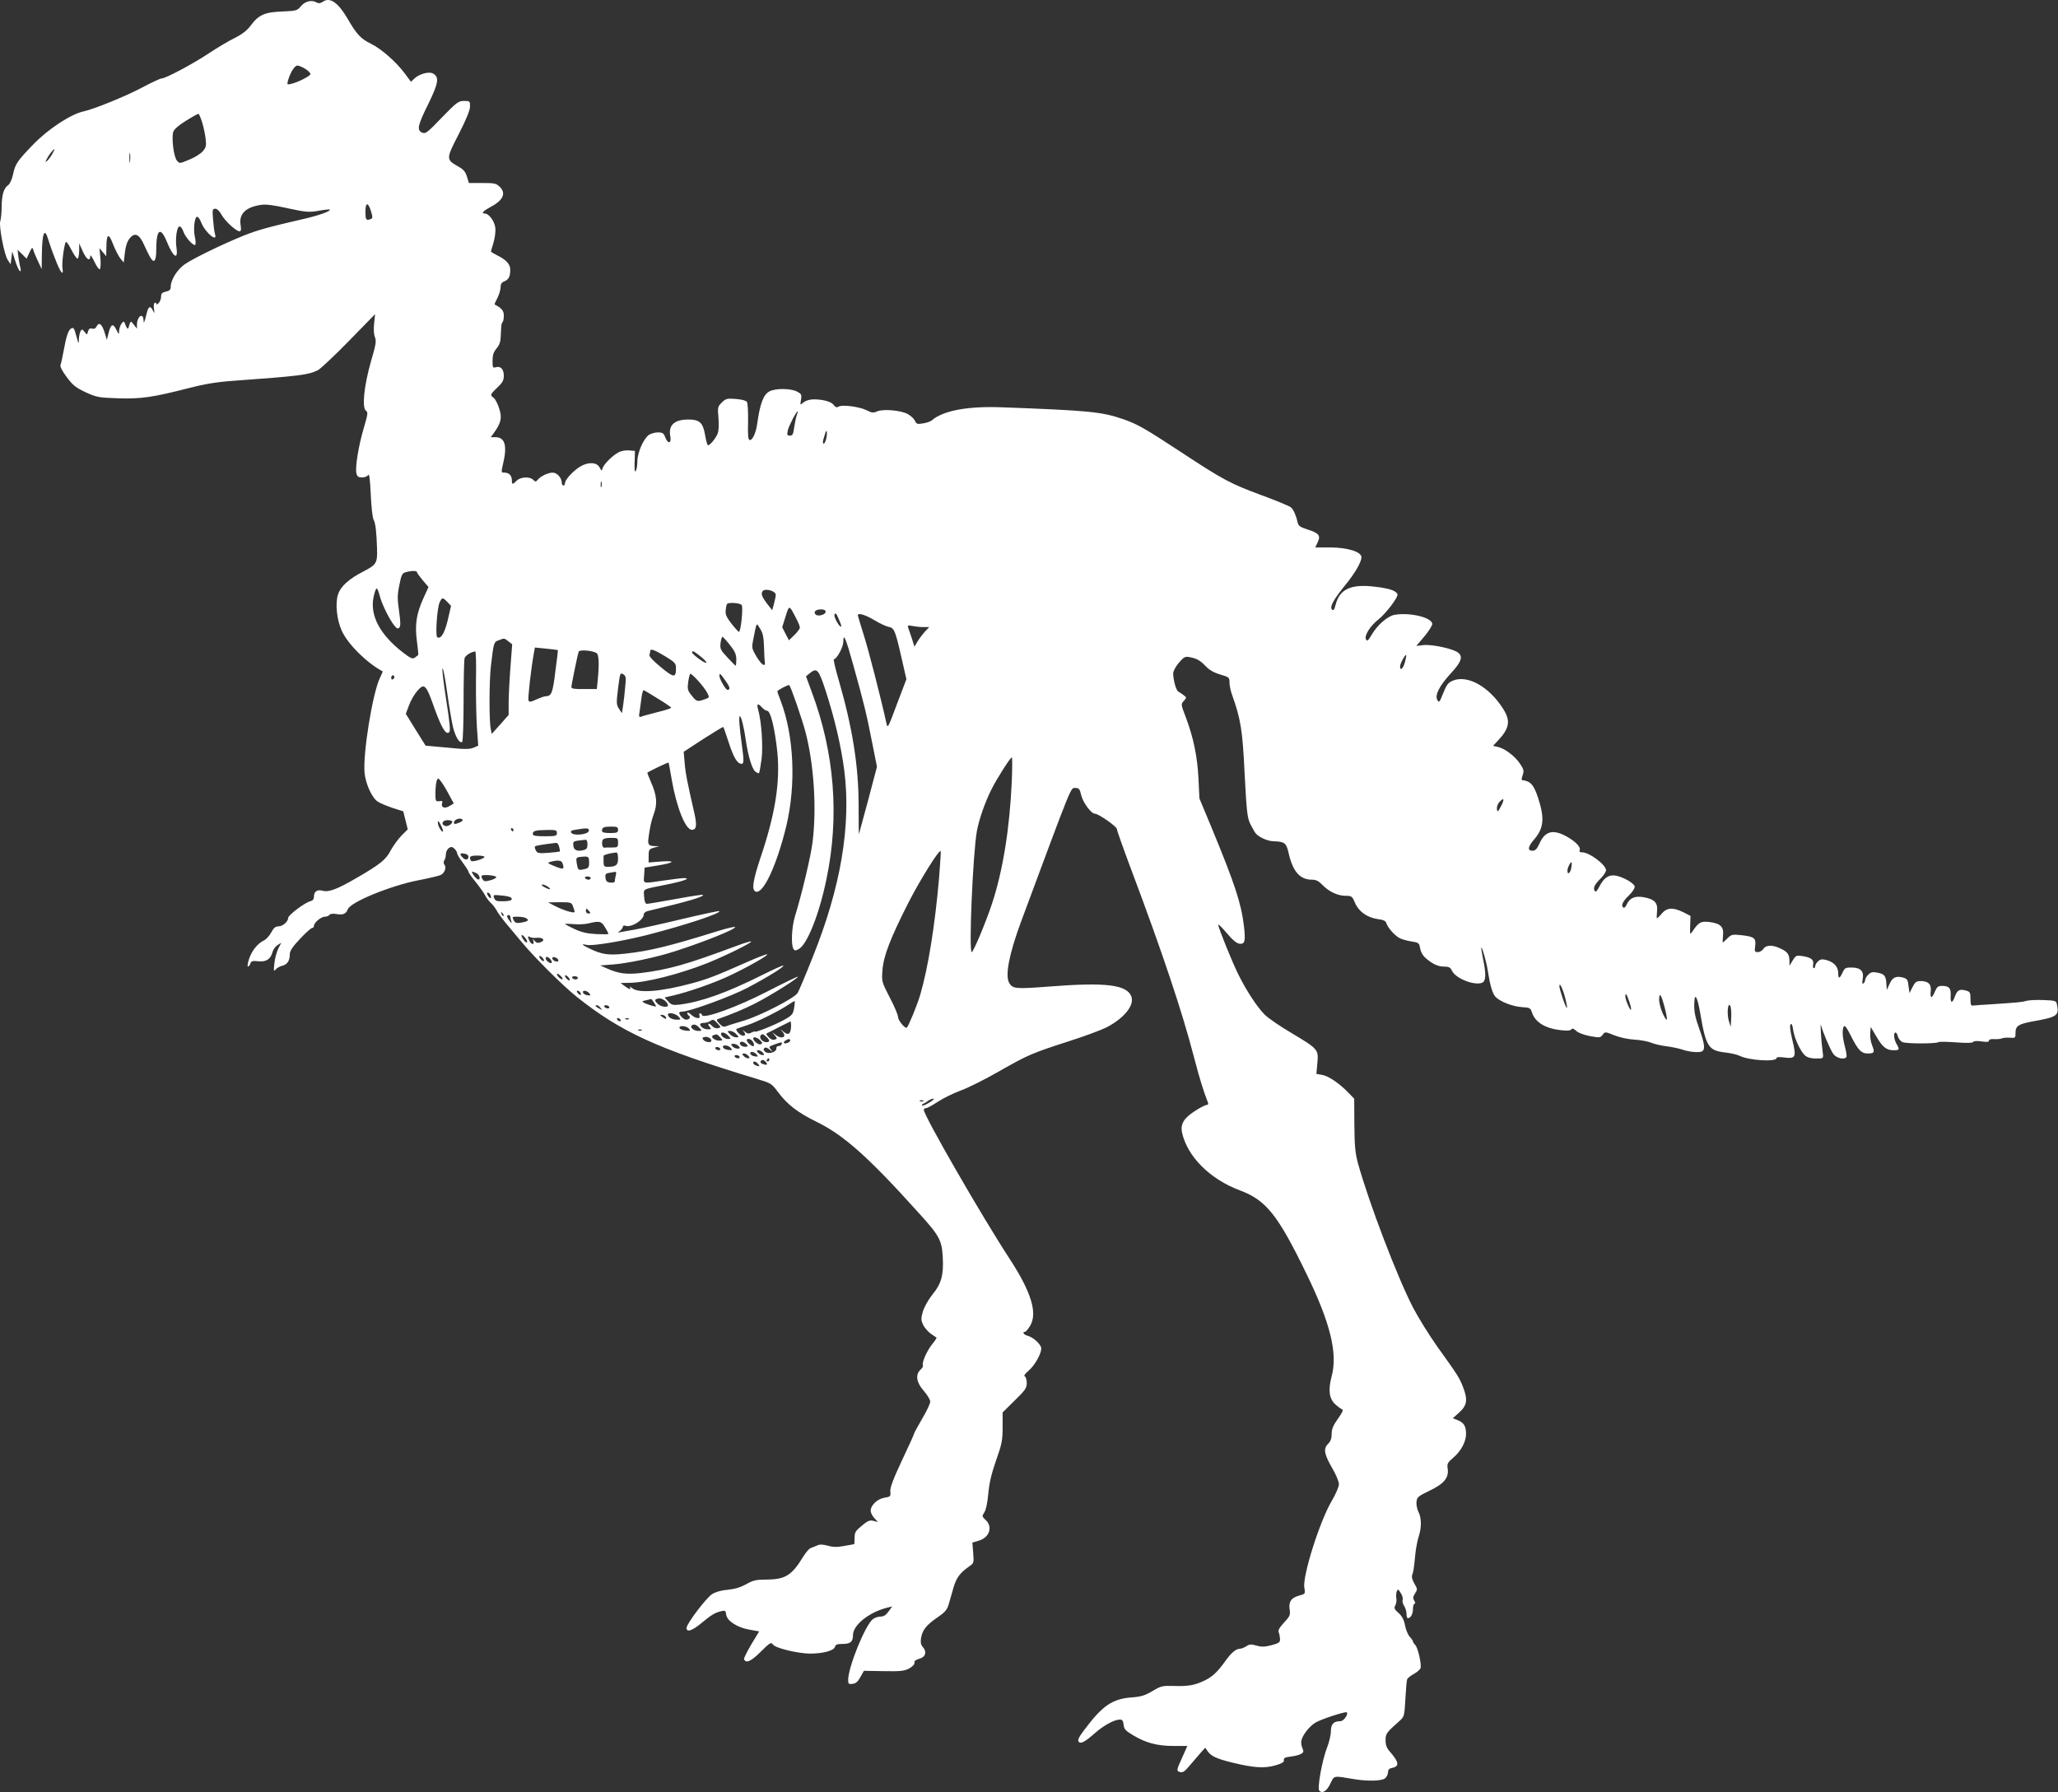 <svg width="1279" height="1114" viewBox="0 0 1279 1114" fill="none" xmlns="http://www.w3.org/2000/svg">
<rect x="0" y="0" width="1279" height="1114" fill="#333333" stroke="none"/>
<path d="M200.509 1.142C199.209 2.042 198.009 2.242 197.009 1.642C194.009 -0.258 189.709 0.642 187.109 3.742C184.709 6.642 184.209 6.742 175.509 7.142C164.609 7.542 160.809 9.142 155.909 15.742C153.509 18.942 150.609 21.242 145.609 23.742C141.709 25.642 134.609 29.942 129.609 33.242C119.709 39.842 102.909 48.742 100.509 48.742C99.609 48.742 94.309 51.242 88.609 54.242C78.609 59.642 58.409 67.842 51.909 69.242C44.009 70.942 29.809 80.242 20.509 89.942C10.809 99.942 9.409 102.042 8.109 108.342C7.409 111.542 6.209 114.242 5.109 115.042C2.309 116.942 1.109 121.042 1.009 128.542C1.009 132.242 0.609 136.142 0.209 137.242C-0.891 139.942 2.609 158.342 4.809 161.542L6.609 164.242L7.109 160.242L7.609 156.242L9.409 161.942C10.409 165.142 11.709 167.942 12.209 168.342C12.909 168.742 13.109 168.342 12.809 167.142C12.509 166.042 11.909 162.942 11.509 160.242L10.909 155.242L13.709 157.942L16.509 160.742L18.309 156.942C19.909 153.642 20.109 153.442 20.709 155.342C21.009 156.542 22.309 159.642 23.609 162.342L25.909 167.242L26.009 158.242C26.209 144.542 27.709 141.042 30.009 148.942C30.709 151.342 32.609 156.742 34.309 160.942C37.509 169.442 39.709 172.142 38.809 166.642C38.409 163.542 39.509 154.242 40.709 150.742C41.109 149.742 42.309 151.242 44.209 154.942C45.809 158.142 47.609 160.742 48.109 160.742C48.709 160.742 49.109 158.642 49.209 155.942V151.242L51.609 156.542C53.909 161.542 56.109 162.742 56.109 158.942C56.109 158.042 57.209 159.642 58.609 162.542C60.009 165.442 61.509 167.642 62.009 167.342C62.509 167.042 62.709 163.942 62.409 160.442L61.809 154.242L63.909 156.742L66.009 159.242L66.109 153.742C66.209 145.142 67.509 144.542 70.209 151.642C71.509 155.042 73.609 159.042 74.709 160.542L76.909 163.142L77.609 157.142C78.009 153.142 79.009 150.142 80.509 148.242C83.809 144.142 86.609 145.442 89.709 152.542C91.109 155.642 92.909 159.342 93.809 160.642C95.909 163.842 97.109 161.842 97.109 155.142C97.109 142.542 99.709 140.542 103.609 150.042C107.509 159.742 110.809 162.042 109.709 154.242C108.809 148.442 109.909 140.742 111.609 140.742C112.409 140.742 113.409 142.242 114.009 144.042C115.309 147.742 120.609 153.442 121.409 152.042C121.709 151.542 121.609 149.342 121.109 147.242C120.009 142.442 120.909 134.742 122.509 134.742C123.209 134.742 124.209 136.242 124.909 137.942C127.109 144.142 135.509 151.342 133.609 145.442C133.209 144.242 132.709 140.242 132.409 136.442C131.909 130.342 132.009 129.742 133.809 129.742C134.909 129.742 136.409 131.142 137.609 133.342C139.709 137.242 146.709 143.742 148.809 143.742C149.809 143.742 150.009 142.742 149.509 139.742C148.409 132.942 152.709 128.742 162.109 127.342C165.309 126.842 169.909 127.442 178.809 129.442C190.109 131.842 191.809 132.042 197.809 131.042C201.509 130.342 204.709 130.042 204.909 130.242C205.809 131.142 198.909 133.642 190.109 135.742C165.509 141.442 160.709 142.842 151.909 146.242C138.209 151.742 119.209 161.042 114.409 164.542C109.909 167.942 106.109 174.042 106.109 178.142C106.109 180.042 105.409 180.742 103.109 181.242C100.709 181.742 100.109 182.442 100.109 184.442C100.109 185.742 99.409 187.542 98.609 188.342C97.709 189.242 97.109 189.442 97.109 188.742C97.109 188.142 96.709 187.942 96.109 188.242C95.609 188.542 95.409 190.242 95.709 192.042C96.109 195.042 96.109 195.042 95.009 192.942C93.309 189.742 92.309 190.242 91.109 194.942C89.609 200.942 89.309 201.542 89.209 199.042C89.009 193.942 85.109 196.642 85.109 201.942V204.242L83.109 201.742C81.209 199.142 81.209 199.142 79.809 203.742C79.509 204.742 78.909 204.242 78.109 202.242C77.009 199.342 76.909 199.342 75.509 201.142C74.709 202.242 74.109 204.242 74.009 205.642C74.009 208.142 73.909 208.142 72.309 204.942C70.309 200.742 68.909 201.342 67.509 206.842L66.409 211.242L65.109 206.942C63.409 201.442 61.609 199.942 60.109 202.742C59.409 204.142 58.409 204.642 57.209 204.242C55.909 203.842 55.209 204.342 54.709 205.942C54.109 208.242 54.109 208.242 52.509 206.242C51.209 204.542 50.909 204.442 50.109 205.742C49.609 206.542 49.109 208.842 49.009 210.742C48.909 214.142 48.909 214.142 47.609 209.442C46.109 203.842 45.709 203.242 44.109 204.242C42.409 205.242 41.109 209.342 39.609 217.742C38.809 221.842 38.009 225.942 37.609 226.842C37.209 227.842 38.709 230.642 41.509 234.442C45.309 239.542 47.209 240.942 53.309 243.842C60.109 246.942 61.409 247.142 73.409 247.542C87.709 248.042 95.309 246.842 117.209 241.242C126.709 238.742 134.509 237.442 144.109 236.742C186.709 233.642 191.609 233.042 197.609 230.042C199.309 229.142 207.909 221.042 216.909 211.842L233.109 195.242L232.509 201.042C232.109 204.542 232.309 207.842 233.009 209.542C234.009 211.942 233.609 214.242 230.509 224.742C226.309 239.542 224.809 253.342 227.409 255.242C228.809 256.242 228.609 257.342 226.109 265.942C222.809 277.042 220.609 290.542 221.509 294.242C222.009 296.242 222.809 296.742 225.109 296.742C226.709 296.742 228.409 296.042 228.909 295.142C229.509 294.142 230.009 298.342 230.409 307.042C230.709 314.542 231.509 321.542 232.109 322.842C233.409 325.142 234.009 330.742 234.309 340.742C234.609 350.042 234.009 350.942 225.709 355.242C216.909 359.742 211.709 364.442 210.109 369.342C208.209 374.942 209.309 385.342 212.409 392.042C216.209 400.442 228.109 412.142 237.809 417.242C237.909 417.342 237.209 419.142 236.109 421.342C231.509 430.842 225.309 469.242 226.609 480.742C227.409 487.642 231.309 496.042 234.809 498.242C236.309 499.242 240.409 500.942 244.009 502.142L250.609 504.242L252.009 509.842L253.409 515.442L249.509 519.342C247.409 521.542 244.409 525.642 242.809 528.542C239.809 534.342 236.309 537.142 221.809 545.542C209.809 552.542 204.409 554.642 200.609 553.642C197.209 552.642 195.109 554.042 195.109 557.242C195.109 558.842 194.409 559.742 192.809 560.142C189.509 560.942 179.109 568.742 179.109 570.442C179.109 572.742 175.709 575.742 173.109 575.742C171.209 575.742 170.109 576.642 168.609 579.442C167.509 581.542 165.509 583.742 164.109 584.442C160.109 586.342 156.509 590.842 154.809 595.942C153.909 598.642 153.609 600.742 154.109 600.742C154.609 600.742 155.209 599.942 155.609 598.842C156.109 597.342 156.909 597.042 160.509 597.442C165.409 598.042 168.309 596.042 169.409 591.542C169.809 590.142 171.109 588.342 172.409 587.442L174.809 585.942L172.909 589.642C171.909 591.742 170.809 595.842 170.509 598.842C170.009 603.542 170.109 604.042 171.309 602.542C172.109 601.642 173.909 600.542 175.409 600.242C178.609 599.442 180.109 597.042 180.109 593.042C180.109 590.942 181.809 588.442 186.509 583.442C190.009 579.742 193.309 576.742 194.009 576.742C194.609 576.742 195.109 576.142 195.109 575.442C195.109 573.442 199.509 569.742 201.909 569.742C203.009 569.742 204.309 569.242 204.709 568.642C205.109 567.942 206.809 567.742 208.809 568.042C213.209 568.842 215.009 568.042 216.209 565.042C217.909 560.642 242.509 550.542 259.809 547.142C266.609 545.842 272.909 544.342 274.009 543.742C276.409 542.542 277.609 539.042 276.209 537.442C275.609 536.642 275.609 535.642 276.109 534.742C276.709 533.942 277.109 532.142 277.109 530.842C277.109 529.542 277.909 527.842 278.909 527.142C280.309 526.142 280.909 526.142 282.409 527.442C283.309 528.342 284.109 529.642 284.109 530.342C284.109 531.042 285.709 533.642 287.609 536.142C289.509 538.742 291.109 541.142 291.109 541.742C291.109 542.242 293.109 545.142 295.509 548.042C297.909 551.042 300.609 554.742 301.409 556.342C302.209 557.942 303.909 560.142 305.109 561.242C306.309 562.342 307.909 564.442 308.709 565.942C309.409 567.342 311.909 570.742 314.109 573.442C316.309 576.042 321.009 581.642 324.409 585.742C332.309 595.242 349.609 612.442 358.309 619.442C386.009 641.542 408.609 651.842 470.009 670.442C479.009 673.142 479.609 673.442 483.209 678.342C489.109 686.342 495.509 691.342 507.509 697.242C524.309 705.442 539.609 719.042 570.409 753.242C583.909 768.042 585.309 770.742 585.909 781.442C586.509 792.442 585.009 797.942 579.509 804.542C577.009 807.642 574.509 812.142 573.609 814.942C572.309 819.542 572.309 820.342 573.709 823.442C574.609 825.242 576.809 827.742 578.509 828.942C580.209 830.142 581.809 831.242 582.009 831.342C582.209 831.542 580.909 833.542 579.109 835.742C575.809 839.942 572.709 847.242 573.609 848.642C573.809 849.142 573.209 850.242 572.109 851.242C568.709 854.342 569.509 859.242 574.109 864.442C576.309 866.942 578.109 869.942 578.109 871.142C578.109 872.342 575.909 877.042 573.109 881.742C570.409 886.442 568.109 890.542 568.109 890.942C568.109 891.342 564.709 898.942 560.509 907.742C555.009 919.442 553.109 924.642 553.309 926.942C553.609 930.042 553.409 930.242 549.709 930.842C545.309 931.542 541.109 935.542 541.109 938.942C541.109 940.142 542.109 942.142 543.409 943.542L545.609 945.942L542.809 945.242C540.609 944.642 539.309 945.142 535.609 948.242C531.709 951.442 531.109 952.342 531.109 955.842C531.109 957.942 531.009 959.742 530.809 959.742C530.609 959.742 527.809 960.242 524.609 960.842C520.209 961.642 517.709 961.642 514.409 960.642C511.209 959.842 509.409 959.742 507.809 960.542C506.609 961.042 504.809 961.842 503.809 962.142C502.909 962.442 500.809 964.842 499.209 967.442C492.009 979.242 488.009 981.642 476.209 981.742C469.909 981.742 468.009 982.142 463.709 984.642C460.209 986.542 456.609 987.642 452.409 988.042C448.509 988.342 444.809 989.342 442.609 990.742C439.009 992.942 426.909 1008.94 426.709 1011.64C426.509 1014.74 430.009 1013.64 435.709 1008.94C442.109 1003.64 444.209 1002.34 448.309 1001.34C450.609 1000.84 451.009 1001.04 451.309 1003.44C451.709 1007.34 458.109 1011.54 465.709 1012.84L471.809 1013.94L466.909 1022.04C464.309 1026.44 462.209 1030.64 462.409 1031.14C463.409 1034.04 466.709 1032.64 472.709 1026.64C478.609 1020.84 479.209 1020.44 480.409 1022.14C482.009 1024.34 495.609 1027.64 503.409 1027.74C511.409 1027.74 518.209 1025.94 518.909 1023.54C519.209 1022.14 520.309 1021.74 523.509 1021.74C528.509 1021.74 530.109 1020.44 530.109 1016.24C530.109 1009.94 540.209 1001.94 551.509 999.142L554.509 998.442L552.209 1001.54C550.609 1003.84 549.209 1004.74 547.109 1004.74C545.609 1004.74 543.409 1005.54 542.309 1006.44C537.409 1010.74 527.209 1036.04 527.109 1044.04C527.109 1046.54 527.409 1046.84 529.809 1046.54C531.809 1046.34 533.209 1045.14 534.709 1042.34L536.909 1038.44L549.309 1038.64C559.809 1038.84 562.109 1038.54 565.109 1036.94C567.209 1035.74 568.509 1034.34 568.309 1033.34C568.109 1032.34 569.109 1031.54 571.309 1030.94C575.209 1029.94 576.209 1026.64 573.509 1023.64C572.309 1022.24 572.009 1020.84 572.409 1018.04C573.309 1013.04 575.609 1010.04 582.609 1005.24C587.409 1001.94 588.609 1000.54 589.709 996.742C590.409 994.242 591.809 989.542 592.709 986.242C594.509 980.342 596.809 977.342 602.609 973.342C605.209 971.542 605.309 971.142 604.809 965.142L604.309 958.742L608.309 957.542C614.909 955.642 617.109 948.942 612.609 944.742C610.209 942.442 610.209 942.342 611.809 939.842C612.809 938.242 613.709 933.842 614.209 928.242C614.809 921.742 616.109 916.142 619.009 907.742C622.609 897.542 623.109 895.242 623.109 887.042V877.842L630.609 870.442C637.209 864.042 638.109 862.642 638.109 859.542C638.109 857.542 637.509 855.742 636.909 855.442C636.109 855.142 637.009 853.742 639.309 851.842C643.109 848.542 647.109 841.542 647.109 838.042C647.109 835.642 642.109 831.042 638.509 830.142C636.209 829.542 635.109 827.742 637.009 827.742C637.509 827.742 638.909 826.142 640.109 824.142C645.009 816.242 640.909 802.942 627.309 782.142C610.309 756.142 574.109 693.342 574.109 689.742C574.109 689.242 574.709 688.742 575.509 688.742C576.209 688.742 579.509 686.942 582.709 684.842C586.009 682.642 592.309 679.542 596.909 677.842C601.409 676.242 612.209 670.842 620.909 665.842C638.809 655.642 641.309 654.542 664.609 647.042C674.009 644.042 684.209 640.242 687.409 638.642C698.509 633.042 705.209 624.742 703.109 619.342C700.309 611.942 687.209 610.342 650.809 613.242C631.109 614.742 629.209 614.542 627.109 610.742C624.609 606.042 627.209 592.842 634.409 573.242C666.809 486.042 665.309 489.742 668.209 489.742C670.609 489.742 671.009 490.242 672.009 494.442C673.209 499.042 678.209 505.742 680.509 505.742C682.709 505.742 694.109 513.742 694.109 515.242C694.109 516.042 698.209 527.642 703.209 540.942C722.609 592.542 734.709 628.842 742.009 656.942C745.509 670.342 748.109 678.742 750.609 684.942C751.109 686.142 750.809 686.742 749.909 686.742C749.109 686.742 745.709 688.442 742.409 690.642C735.709 694.942 733.509 698.742 734.609 703.942C737.909 718.842 752.009 732.942 770.609 739.842C786.909 745.942 794.209 755.142 812.009 791.842C826.809 822.242 831.409 841.142 827.609 855.342C825.309 863.942 826.009 869.342 829.909 872.842C831.509 874.342 833.409 875.642 834.109 875.942C835.009 876.242 834.109 878.142 831.509 881.742C828.609 885.842 827.609 888.042 827.609 891.142C827.609 893.942 827.009 895.742 825.309 897.442C822.309 900.442 822.909 903.842 828.209 912.942C830.309 916.542 832.109 920.842 832.109 922.442C832.109 924.042 830.109 928.642 827.709 932.742C820.209 945.342 809.409 979.542 810.609 986.742C811.309 990.642 811.209 990.642 807.209 991.742C802.409 993.042 800.709 995.642 801.509 1000.54C802.009 1003.64 801.609 1004.64 798.009 1008.44C795.109 1011.64 794.109 1013.34 794.709 1014.54C795.109 1015.44 795.409 1017.34 795.509 1018.64C795.609 1020.74 794.909 1021.24 790.109 1022.54C785.809 1023.64 783.809 1023.64 780.809 1022.74C777.609 1021.84 776.509 1021.84 774.609 1023.14C773.209 1024.04 771.409 1024.74 770.409 1024.74C768.009 1024.84 765.109 1027.34 761.609 1032.24C756.809 1038.94 753.809 1041.84 749.109 1044.24C742.809 1047.34 738.809 1048.14 729.709 1047.84C722.409 1047.64 721.509 1047.84 716.209 1051.04C711.609 1053.74 709.109 1054.54 703.509 1054.94C691.309 1055.84 685.209 1059.94 673.809 1075.24C670.509 1079.54 669.609 1081.54 670.309 1082.44C671.609 1084.04 674.009 1082.84 680.609 1077.04C686.109 1072.24 692.609 1068.74 695.909 1068.74C697.509 1068.74 698.009 1069.44 698.309 1071.94C698.509 1074.64 699.509 1075.64 704.109 1078.44C711.909 1083.14 719.109 1085.14 729.209 1085.14H737.909L735.409 1090.74C730.909 1100.64 731.009 1100.54 733.309 1101.34C735.109 1101.84 736.309 1101.04 739.509 1097.14C741.809 1094.44 744.809 1090.94 746.309 1089.24L749.009 1086.24L750.609 1088.54C752.809 1091.54 756.209 1093.14 766.109 1095.54C779.209 1098.74 785.809 1099.14 792.509 1097.24C796.709 1096.04 798.109 1095.14 797.909 1093.94C797.709 1092.64 798.609 1092.14 802.109 1091.74C804.609 1091.44 807.509 1090.74 808.609 1090.04C810.209 1089.14 810.309 1088.54 809.409 1086.44C808.709 1085.04 808.509 1082.84 808.809 1081.64C809.609 1078.24 813.809 1072.84 817.509 1070.64C820.909 1068.54 836.209 1063.54 837.009 1064.24C838.109 1065.44 835.009 1069.74 833.109 1069.74C828.809 1069.74 827.109 1071.54 827.109 1076.04C827.109 1078.34 826.009 1082.94 824.709 1086.24C821.709 1093.84 818.509 1111.54 819.909 1112.94C821.909 1114.94 824.609 1113.14 826.809 1108.54C829.309 1103.34 828.209 1103.54 842.009 1105.84C850.109 1107.14 858.409 1106.94 860.709 1105.34C861.709 1104.54 862.609 1102.84 862.609 1101.54C862.609 1100.04 863.309 1099.14 864.609 1098.94C869.809 1097.94 869.709 1095.54 864.009 1088.94C861.809 1086.54 861.109 1084.64 861.109 1081.64C861.109 1077.44 861.509 1076.94 869.809 1069.54C872.709 1066.94 872.809 1066.54 873.409 1056.04C873.709 1050.14 874.209 1044.54 874.509 1043.74C874.809 1042.94 876.809 1041.34 878.909 1040.24C880.909 1039.14 882.709 1037.44 882.909 1036.54C883.409 1033.74 881.109 1023.84 879.509 1022.34C878.709 1021.54 878.109 1020.54 878.109 1020.14C878.109 1019.74 877.209 1018.44 876.109 1017.24C875.009 1016.04 873.709 1012.94 873.209 1010.24C872.509 1006.64 871.409 1004.54 869.209 1002.54C866.509 1000.14 866.209 999.442 867.209 997.642C867.809 996.542 868.009 994.542 867.809 993.442C867.509 992.242 867.609 990.342 868.009 989.242C868.709 987.442 868.909 987.442 870.509 990.042C871.509 991.542 872.009 993.442 871.709 994.342C871.409 995.142 871.809 996.842 872.609 998.042C873.409 999.242 874.109 1001.44 874.109 1002.94C874.109 1004.54 874.509 1005.74 874.909 1005.74C876.709 1005.74 878.109 1003.14 878.109 1000.04C878.109 998.242 878.609 996.742 879.109 996.742C879.709 996.742 879.709 996.042 878.909 994.842C878.009 993.342 878.109 992.442 879.409 990.342C881.009 987.942 881.009 987.642 879.009 984.242C877.709 982.042 877.209 980.042 877.609 978.942C878.409 977.042 878.709 975.042 879.609 965.742C880.009 962.142 880.909 957.342 881.709 954.942C883.509 949.342 883.509 943.342 881.509 939.642C880.709 937.942 880.109 935.142 880.309 933.442C880.609 930.542 881.309 929.942 888.309 926.542C897.409 922.242 900.509 918.442 899.709 912.842C899.209 909.742 899.609 909.042 903.209 905.942C908.009 901.842 911.109 896.042 911.109 891.242C911.109 886.442 909.809 884.242 906.109 882.742L902.909 881.442L907.009 877.742C911.809 873.342 912.309 869.842 909.109 861.742C906.909 856.142 905.809 854.442 893.109 836.742C888.209 829.842 881.509 819.042 878.209 812.742C868.309 793.642 850.809 747.642 844.009 723.242C842.209 716.642 841.809 712.342 841.709 699.042L841.609 682.842L838.109 679.242C832.609 673.442 825.509 668.642 821.609 668.042L818.109 667.442L818.709 660.742C819.509 652.242 819.209 651.942 802.309 641.842C795.509 637.842 788.209 632.842 786.009 630.642C781.309 625.942 774.809 616.042 769.909 606.242C766.109 598.842 757.109 576.542 757.109 574.742C757.109 574.142 759.509 576.542 762.409 579.942C765.909 584.142 768.609 586.342 770.309 586.542C773.709 586.942 774.209 584.842 773.009 575.042C771.309 561.142 767.209 548.842 752.909 514.242L745.409 496.242L744.809 483.742C744.109 469.942 741.709 458.542 737.009 445.942C733.909 437.842 733.809 437.642 735.709 435.642C737.509 433.642 737.509 433.542 735.609 432.042C734.509 431.242 733.009 430.242 732.309 429.842C730.909 429.042 729.209 422.942 729.109 418.642C729.109 417.142 730.509 414.442 732.609 411.942C735.809 408.242 736.609 407.842 739.409 408.442C743.809 409.242 746.009 410.542 749.609 414.342C751.609 416.442 754.609 418.142 758.409 419.242C763.809 420.842 764.109 421.042 764.109 424.142C764.109 426.042 764.809 429.442 765.709 431.842C771.109 447.042 772.209 453.642 773.509 480.842C774.709 503.842 775.109 507.942 776.909 511.842C778.109 514.242 779.609 516.942 780.309 517.842C782.309 520.342 787.709 522.742 791.309 522.842C798.309 523.042 799.409 523.842 800.809 530.042C803.409 541.642 807.809 546.742 815.409 546.742C817.809 546.742 819.509 547.542 821.709 549.842C825.709 554.042 831.209 556.742 836.109 556.742C840.009 556.742 840.309 556.942 842.109 561.142C844.409 566.542 849.609 570.242 856.309 571.242C859.709 571.642 861.209 572.342 861.609 573.842C862.509 576.642 866.909 581.642 870.009 583.142C871.409 583.842 874.709 584.742 877.209 585.142C881.509 585.742 882.009 586.142 882.509 589.042C883.309 593.042 884.709 594.842 889.509 598.142C892.009 599.842 894.709 600.742 897.309 600.742C900.409 600.742 901.409 601.242 902.309 603.242C904.609 608.242 916.809 612.942 921.409 610.642C923.509 609.442 923.609 604.842 921.609 595.742C920.909 592.142 920.409 589.142 920.609 588.942C921.109 588.442 923.909 598.242 924.609 603.242C926.009 612.342 927.509 617.342 929.309 619.442C932.209 622.542 939.909 625.542 945.909 625.942C950.709 626.242 951.209 626.442 952.109 629.342C954.109 635.342 960.309 639.142 969.709 640.242C974.009 640.742 976.109 640.542 976.609 639.742C977.109 638.942 978.009 639.242 979.609 640.742C980.909 641.942 984.409 643.242 988.109 643.942C994.009 645.042 994.509 645.042 996.009 643.142C997.509 641.142 997.509 641.142 1003.21 643.442C1006.51 644.742 1011.81 645.942 1015.71 646.142C1019.51 646.342 1024.21 647.242 1026.11 648.042C1028.01 648.842 1032.21 649.842 1035.51 650.242C1038.71 650.642 1043.11 651.542 1045.21 652.242C1049.81 653.842 1056.21 654.442 1057.91 653.342C1059.81 652.142 1059.31 648.442 1056.21 639.842C1053.41 632.042 1052.61 628.242 1053.01 622.442C1053.31 616.742 1055.01 620.042 1056.61 629.442C1060.21 650.642 1061.71 652.942 1072.31 654.142C1075.71 654.542 1079.61 655.442 1081.01 656.142C1086.91 659.142 1104.11 660.142 1104.11 657.542C1104.11 656.942 1106.01 656.842 1108.91 657.242C1116.01 658.142 1116.51 657.142 1113.91 646.342C1112.51 640.542 1112.21 637.242 1112.81 636.642C1113.51 635.942 1114.01 637.142 1114.41 640.142C1115.11 645.242 1118.91 653.342 1121.71 655.942C1123.61 657.542 1126.21 658.042 1131.01 657.842C1133.11 657.742 1133.31 657.442 1132.71 653.442C1131.81 647.042 1131.11 634.942 1131.71 637.242C1133.01 641.942 1137.51 652.442 1139.31 654.942C1141.21 657.742 1146.31 658.842 1147.51 656.942C1147.81 656.442 1147.41 653.642 1146.61 650.642C1145.01 644.642 1144.71 639.842 1145.91 637.942C1146.51 637.042 1147.81 638.842 1150.11 643.442C1154.61 652.442 1156.71 654.742 1160.61 654.742C1164.91 654.742 1165.21 654.142 1163.51 649.742C1162.61 647.642 1162.11 644.242 1162.31 642.142L1162.61 638.242L1166.01 644.042C1169.91 650.742 1172.31 652.742 1176.81 652.742C1180.51 652.742 1180.71 652.342 1178.61 648.742C1177.01 645.942 1176.61 641.742 1178.01 641.742C1178.51 641.742 1179.21 642.842 1179.51 644.242C1179.91 645.642 1181.21 647.242 1182.51 647.742C1185.21 648.742 1203.11 648.742 1204.61 647.742C1205.21 647.342 1210.11 647.442 1215.61 647.842C1222.11 648.342 1225.81 648.242 1226.21 647.642C1226.61 646.942 1228.61 646.842 1231.51 647.242C1234.81 647.742 1236.11 647.642 1236.11 646.742C1236.11 646.042 1237.41 645.642 1239.41 645.842C1241.11 645.942 1243.31 645.742 1244.21 645.342C1245.01 644.942 1247.31 644.842 1249.21 644.942C1252.51 645.242 1252.61 645.142 1252.61 641.742C1252.61 637.642 1254.51 636.442 1263.11 634.842C1278.41 632.142 1279.71 631.242 1278.41 624.642C1277.91 621.942 1277.71 621.842 1269.91 621.542C1265.61 621.342 1260.81 621.642 1259.31 622.042C1256.71 622.842 1254.51 623.042 1236.61 624.242C1232.21 624.442 1227.71 624.842 1226.61 624.942C1224.91 625.242 1224.61 624.642 1224.61 620.842C1224.61 616.842 1224.31 616.342 1221.81 615.642C1217.81 614.542 1216.41 615.342 1214.91 619.342C1213.31 623.942 1212.01 623.642 1212.31 618.642C1212.51 614.142 1211.31 612.742 1206.81 612.742C1204.51 612.742 1203.71 613.442 1202.51 616.242C1200.61 620.842 1199.41 620.742 1199.91 616.042C1200.41 611.742 1198.41 609.742 1193.61 609.742C1191.01 609.742 1190.21 610.342 1188.61 613.442L1186.71 617.242L1186.11 612.842C1185.71 608.942 1185.21 608.242 1182.61 607.542C1178.31 606.442 1176.11 607.442 1174.31 611.542L1172.61 615.242L1172.31 611.042C1172.01 606.342 1171.01 605.242 1166.31 604.442C1163.81 603.942 1162.61 604.242 1161.11 605.742C1160.01 606.842 1159.11 608.342 1159.11 609.142C1159.11 609.942 1158.61 610.942 1158.01 611.242C1157.31 611.742 1157.21 610.842 1157.61 608.542C1158.51 603.742 1156.51 601.442 1151.01 601.342C1147.01 601.242 1146.51 601.542 1145.11 604.442C1143.21 608.542 1142.41 608.542 1142.41 604.742C1142.41 600.942 1139.81 598.042 1135.31 596.742C1132.41 595.942 1131.31 596.142 1129.91 597.442C1128.91 598.342 1128.11 599.642 1128.11 600.442C1128.11 601.142 1127.71 601.742 1127.21 601.742C1126.81 601.742 1126.61 600.742 1126.81 599.442C1127.41 596.542 1125.71 595.142 1120.41 594.242C1116.41 593.642 1116.11 593.742 1114.11 596.942L1112.11 600.242V597.542C1112.11 593.342 1111.11 591.742 1107.01 589.742C1102.01 587.142 1097.51 587.142 1095.91 589.742C1095.21 590.842 1093.61 591.742 1092.51 591.742C1090.51 591.742 1090.31 591.342 1090.81 587.942C1091.41 583.142 1090.31 582.142 1082.41 581.242C1076.61 580.642 1076.01 580.742 1073.61 583.142C1072.21 584.542 1070.91 585.742 1070.71 585.742C1070.51 585.742 1070.61 583.842 1070.81 581.442C1071.41 576.042 1069.31 573.942 1062.41 573.042C1057.01 572.442 1055.71 573.142 1051.91 578.742C1050.31 581.242 1050.21 581.142 1050.41 575.242L1050.61 569.242L1046.11 566.942C1039.81 563.842 1035.91 564.042 1032.81 567.742C1031.41 569.442 1030.01 570.742 1029.81 570.742C1029.51 570.742 1029.61 568.842 1029.81 566.442C1030.41 561.142 1028.31 558.842 1021.51 557.642C1016.11 556.642 1012.81 558.042 1010.91 562.242C1010.31 563.642 1009.41 564.442 1009.01 564.142C1007.21 563.042 1008.21 560.542 1012.21 556.642C1014.51 554.442 1016.11 551.942 1015.91 550.942C1015.51 548.942 1009.01 545.142 1004.31 544.242C999.909 543.442 996.809 545.442 994.009 550.942C992.509 553.842 991.709 554.642 991.109 553.742C989.909 551.842 991.009 549.742 994.809 545.942C996.609 544.142 998.109 541.842 998.109 540.842C998.109 537.542 987.809 529.742 983.309 529.742C982.009 529.742 981.309 529.342 981.609 528.742C982.709 527.042 980.309 524.042 975.409 520.942C966.009 515.142 960.509 515.942 956.909 523.942C955.209 527.642 954.209 528.742 952.409 528.742C949.109 528.742 949.509 526.242 953.509 521.642C959.409 514.742 960.009 508.642 956.009 496.242C953.209 487.642 951.209 485.442 945.909 484.842C945.509 484.742 945.709 483.342 946.309 481.742C947.209 479.042 947.009 478.142 944.709 474.742C941.609 470.042 935.209 465.142 930.909 464.242L927.909 463.542L930.909 460.342C938.209 452.542 938.909 447.942 934.109 440.442C925.409 426.742 912.009 419.242 902.909 423.042C900.009 424.242 899.009 425.542 896.909 430.842C894.609 436.642 894.309 436.942 893.209 434.942C891.609 431.942 894.709 426.042 901.709 418.442C908.209 411.442 909.309 408.142 906.209 405.642C903.309 403.242 890.009 400.342 884.609 400.942L880.209 401.442L885.209 395.542C887.909 392.342 890.109 388.842 890.109 387.842C890.109 383.742 876.009 380.442 866.609 382.142C862.209 383.042 856.109 388.342 852.509 394.442C850.209 398.342 849.709 398.742 848.909 397.342C847.709 395.142 851.509 389.042 856.609 385.042C861.309 381.342 869.109 371.042 868.509 369.342C867.709 367.142 863.309 365.642 854.409 364.642C839.809 362.842 832.609 366.042 830.109 375.642C829.309 378.842 828.709 379.742 827.809 378.842C826.209 377.242 828.709 372.742 835.809 363.942C841.909 356.542 846.109 349.342 846.109 346.342C846.109 342.942 837.609 340.342 827.009 340.242H817.409L818.909 337.042C820.909 332.842 819.709 331.342 812.509 329.042C808.109 327.642 806.909 326.842 806.509 324.842C805.509 320.442 804.009 316.942 802.309 315.342C801.309 314.542 793.209 311.142 784.209 307.842C764.509 300.542 760.509 298.442 733.609 280.742C711.209 266.042 706.909 263.642 698.109 260.542C684.709 255.942 677.009 255.142 622.609 253.142C601.509 252.342 586.209 255.142 579.109 261.242C578.309 261.942 575.809 262.842 573.609 263.142C570.109 263.742 569.509 263.542 568.609 261.542C568.109 260.342 566.109 258.442 564.309 257.442C560.209 255.042 549.209 254.042 545.209 255.642C542.809 256.742 541.709 256.642 538.509 254.942C534.009 252.742 523.309 251.342 521.109 252.742C520.009 253.442 519.209 253.142 518.009 251.542C516.909 250.242 514.609 249.242 511.109 248.642C505.109 247.742 501.509 248.242 498.909 250.442C497.309 251.842 497.209 251.742 497.809 248.442C498.309 245.242 498.009 244.742 495.309 243.342C491.409 241.342 481.909 241.242 478.209 243.242C474.509 245.142 472.309 250.842 470.609 263.242C469.809 269.142 467.509 274.042 465.809 273.442C464.909 273.142 464.709 269.942 464.909 262.142C465.009 256.142 464.709 250.642 464.209 249.842C463.609 248.942 460.909 248.242 457.209 247.942C451.809 247.542 451.009 247.742 448.509 250.242C446.009 252.742 445.909 253.242 446.509 259.742C446.809 263.842 446.709 267.742 446.009 269.442C444.909 272.342 441.309 276.742 440.009 276.742C439.609 276.742 438.809 273.942 438.209 270.442C436.909 262.742 434.809 260.742 427.909 260.742C419.009 260.742 415.209 264.242 416.609 271.342C417.409 275.742 415.009 276.042 413.409 271.742C412.509 269.242 411.709 268.742 408.909 268.742C407.109 268.742 404.509 269.442 403.209 270.342C399.909 272.742 396.109 281.342 396.109 286.742C396.109 289.242 395.609 291.942 395.109 292.742C394.509 293.742 394.209 292.042 394.409 287.242L394.609 280.242L390.909 279.942C388.909 279.742 386.009 280.242 384.409 281.142C380.709 283.042 375.409 288.342 374.509 290.942C373.909 292.942 373.909 292.842 372.709 290.642C371.009 287.142 365.409 286.942 360.309 290.142C355.909 292.942 351.109 298.242 351.109 300.342C351.109 301.142 350.709 301.742 350.109 301.742C349.609 301.742 349.109 300.942 349.109 299.942C349.109 297.042 346.209 293.742 343.509 293.742C340.609 293.742 336.009 295.942 334.209 298.142C333.109 299.542 332.709 299.542 331.409 298.242C329.309 296.042 323.509 296.342 321.109 298.742C318.509 301.342 318.109 301.242 318.109 298.442C318.109 295.542 316.309 293.742 313.509 293.742C311.409 293.742 311.409 293.642 312.709 287.942C315.309 277.042 313.809 271.742 308.009 271.742H305.009L307.109 268.842C311.509 262.542 312.109 259.642 310.209 253.842C309.309 250.842 307.709 247.942 306.809 247.242C304.409 245.542 304.609 245.142 309.109 240.842C312.309 237.842 313.109 236.342 313.109 233.542C313.109 229.442 311.109 227.342 308.109 228.242C306.309 228.842 306.109 228.442 306.109 224.242C306.109 220.642 306.709 218.842 308.609 216.542C310.409 214.442 311.109 212.342 311.209 208.942C311.509 201.542 311.609 200.942 312.409 200.142C312.809 199.742 313.109 197.942 313.109 196.142C313.109 193.042 311.809 191.542 307.409 189.242C307.209 189.142 308.009 187.342 309.109 185.242C310.209 183.042 311.109 180.042 311.109 178.542C311.109 176.442 311.809 175.442 313.509 174.842C316.109 173.742 317.109 171.842 317.109 167.642C317.109 164.242 314.809 161.642 309.109 158.742C306.909 157.642 305.109 156.542 305.109 156.442C305.109 156.242 305.809 153.642 306.709 150.742C307.609 147.642 308.109 143.642 307.809 141.442C307.309 137.442 303.809 132.742 301.409 132.742C298.909 132.742 300.109 131.242 304.509 128.842C312.609 124.642 314.709 120.242 310.709 116.242C308.409 113.942 307.409 113.742 299.809 113.742H291.409L290.209 109.842C289.309 106.842 288.109 105.342 284.909 103.542C277.109 99.142 277.109 98.842 285.109 83.342C289.809 74.142 292.109 68.442 292.109 66.142C292.109 62.842 292.009 62.742 288.409 62.742C284.909 62.742 283.809 63.542 274.609 73.042C265.609 82.442 264.409 83.342 262.409 82.442C258.909 80.942 259.509 78.042 266.209 64.542C272.609 51.442 273.109 47.842 269.009 45.642C266.509 44.342 260.609 45.942 257.609 48.742L255.409 50.842L251.709 45.842C246.409 38.642 237.009 30.342 230.609 27.242C224.309 24.142 221.709 21.442 216.209 11.942C210.109 1.442 205.009 -2.058 200.509 1.142ZM189.809 42.842C191.709 44.042 193.009 45.442 192.909 46.142C192.509 47.442 184.909 51.242 180.909 52.142C178.409 52.742 178.309 52.642 179.009 49.942C180.509 44.942 183.109 40.742 184.809 40.742C185.609 40.742 187.909 41.642 189.809 42.842ZM125.609 75.942C126.509 78.842 127.509 83.542 127.809 86.342C128.309 90.642 128.009 91.742 126.009 94.042C124.709 95.542 120.909 97.942 117.609 99.242C111.609 101.742 111.609 101.742 109.909 99.742C107.909 97.342 106.509 85.442 107.709 81.842C108.309 80.242 111.209 77.742 115.609 75.042C119.409 72.642 122.909 70.742 123.309 70.742C123.709 70.742 124.709 73.142 125.609 75.942ZM32.409 95.842C31.409 97.542 30.009 99.442 29.209 100.042C28.009 101.042 28.009 100.842 29.109 98.742C30.409 96.142 33.109 92.742 33.809 92.742C34.009 92.742 33.409 94.142 32.409 95.842ZM80.809 100.442C80.609 102.042 80.409 100.942 80.409 98.242C80.409 95.442 80.609 94.242 80.809 95.442C81.009 96.742 81.009 98.942 80.809 100.442ZM230.609 131.442C231.709 134.942 231.609 135.742 230.409 136.142C227.509 137.242 227.109 136.642 227.109 131.642C227.109 125.542 228.809 125.442 230.609 131.442ZM495.209 257.942C494.709 259.242 494.009 262.642 493.609 265.442C493.009 269.842 492.609 270.742 490.909 270.742C489.209 270.742 489.009 270.342 489.609 267.442C490.309 264.542 494.809 255.742 495.709 255.742C495.909 255.742 495.709 256.742 495.209 257.942ZM513.609 272.142C513.209 274.142 512.409 275.742 511.909 275.742C511.409 275.742 511.309 274.742 511.609 273.442C512.009 272.242 512.509 270.442 512.809 269.442C513.709 266.242 514.309 268.342 513.609 272.142ZM373.809 302.442C373.509 303.442 373.309 302.842 373.309 301.242C373.309 299.542 373.509 298.842 373.809 299.442C374.009 300.142 374.009 301.542 373.809 302.442ZM259.109 355.542C259.109 356.042 260.709 358.242 262.709 360.642L266.309 364.842L263.209 371.642C258.809 381.342 257.709 388.142 259.109 398.542C259.709 403.142 260.109 407.042 259.909 407.142C259.709 407.242 258.809 407.942 257.909 408.642C256.409 409.742 255.409 409.342 250.309 405.442C236.009 394.342 229.709 382.342 232.209 370.842C232.809 368.042 233.609 365.742 234.109 365.742C234.509 365.742 235.409 367.842 236.009 370.342C237.309 375.442 241.909 384.842 245.009 388.742C246.509 390.642 247.309 390.942 248.109 390.142C249.009 389.242 249.009 386.742 248.009 379.842C246.909 372.142 246.909 369.642 248.209 363.542C249.409 357.242 250.009 356.242 252.109 355.642C255.709 354.642 259.109 354.642 259.109 355.542ZM482.109 369.642C482.109 370.542 481.609 373.042 481.009 375.242L479.909 379.242L477.609 376.342C473.609 371.242 472.609 369.042 474.009 367.342C475.609 365.442 482.109 367.342 482.109 369.642ZM278.009 374.142L280.309 376.542L278.309 385.242C276.309 393.542 274.009 397.442 271.709 396.042C270.509 395.242 271.609 377.842 273.209 374.442C274.709 371.142 275.109 371.142 278.009 374.142ZM460.909 376.042C462.009 377.342 460.409 392.742 459.209 392.742C458.909 392.642 456.809 390.442 454.609 387.642C451.509 383.642 450.709 381.842 451.009 379.442C451.109 377.642 451.509 375.942 451.809 375.442C452.509 374.242 459.809 374.642 460.909 376.042ZM494.609 383.942C496.009 386.542 497.109 389.242 497.109 390.042C497.109 390.742 495.609 392.842 493.709 394.642L490.309 397.942L488.209 393.942L486.109 389.842L488.209 383.142C490.509 375.842 490.409 375.842 494.609 383.942ZM513.109 380.242C513.109 382.042 508.309 383.342 506.909 381.942C505.309 380.342 506.909 378.742 510.209 378.742C512.109 378.742 513.109 379.242 513.109 380.242ZM522.809 389.342C521.909 390.342 518.009 383.442 518.609 381.942C519.209 380.642 519.809 381.242 521.209 384.642C522.309 387.042 523.009 389.142 522.809 389.342ZM543.409 385.442C546.709 387.442 550.709 389.342 552.409 389.642C555.809 390.342 556.409 391.742 560.709 410.742L563.309 422.142L557.409 437.642C551.709 452.942 551.609 453.042 550.809 449.142C547.709 434.942 539.609 403.142 536.609 394.042C534.709 387.942 533.109 382.742 533.109 382.442C533.109 380.642 537.909 382.142 543.409 385.442ZM474.809 401.742C474.909 405.842 475.109 410.142 475.309 411.142C475.909 414.942 473.509 413.542 470.309 408.342C467.209 403.142 467.109 402.742 468.109 397.542C470.409 386.142 469.909 386.842 472.409 390.742C474.109 393.442 474.609 395.942 474.809 401.742ZM573.909 389.742H577.509L574.909 392.442C573.509 394.042 571.409 396.742 570.309 398.542L568.309 401.942L566.609 396.542C565.609 393.642 564.609 390.642 564.309 389.842C563.909 388.742 564.509 388.542 567.109 389.042C568.909 389.442 572.009 389.742 573.909 389.742ZM453.609 400.842C456.709 404.742 457.609 406.742 457.609 409.842C457.609 411.942 457.409 413.742 457.209 413.742C457.009 413.742 454.709 411.442 452.109 408.642C447.709 403.942 447.409 403.242 447.809 399.642C448.109 397.542 448.609 395.742 449.009 395.742C449.309 395.842 451.409 398.042 453.609 400.842ZM530.409 413.742C536.709 436.342 538.609 443.942 542.009 461.442L545.009 476.542L539.509 497.442C536.409 508.842 533.809 518.342 533.809 518.442C533.709 518.542 533.609 510.442 533.609 500.442C533.609 475.942 529.709 451.942 521.309 422.942C519.209 415.742 517.809 409.742 518.209 409.742C520.009 409.742 524.109 402.142 524.109 398.842C524.109 392.942 525.609 396.442 530.409 413.742ZM316.009 398.642L318.309 400.442L317.209 414.942C316.609 422.942 316.109 432.842 316.109 436.942V444.342L310.909 450.242L305.609 456.142L305.009 453.142C303.909 448.342 304.009 422.842 305.109 413.742C306.809 399.342 306.909 398.942 309.909 397.942C313.509 396.542 313.309 396.542 316.009 398.642ZM346.709 404.042C346.809 404.142 346.109 410.242 345.109 417.542C343.509 430.842 342.709 432.642 339.109 432.742C338.309 432.742 335.709 433.642 333.309 434.742C329.609 436.442 328.909 436.442 328.409 435.242C328.009 433.942 330.009 415.542 331.809 405.842L332.409 402.442L339.409 403.142C343.309 403.542 346.609 403.942 346.709 404.042ZM370.909 406.042C372.209 407.042 372.409 413.142 371.509 422.342L370.909 428.242H363.009C357.109 428.342 355.109 428.042 355.109 427.042C355.109 425.642 358.909 407.142 359.609 405.042C360.109 403.542 368.809 404.342 370.909 406.042ZM413.309 407.842C419.409 411.542 420.109 412.342 420.109 415.142C420.109 421.442 418.909 421.442 410.709 414.642C405.809 410.642 403.209 407.842 403.609 406.942C403.909 406.242 404.109 405.142 404.109 404.642C404.109 402.942 406.509 403.742 413.309 407.842ZM295.809 422.942C295.709 433.042 296.009 446.242 296.409 452.342L297.209 463.442L294.209 464.742C291.709 465.742 288.609 465.742 277.809 464.642L264.509 463.442L258.309 453.542L252.209 443.642L254.209 438.342C255.209 435.442 257.609 431.342 259.409 429.342C263.709 424.342 264.809 425.342 270.009 440.242C274.509 452.642 277.209 457.042 279.209 455.042C280.009 454.242 279.509 448.942 277.309 435.042C275.709 424.742 274.609 415.842 275.009 415.442C275.409 415.042 276.709 421.742 277.909 430.442C279.109 439.142 280.809 448.942 281.609 452.242C283.209 458.242 285.609 462.142 287.209 461.142C287.709 460.842 288.109 449.542 288.109 435.942C288.109 422.342 288.409 410.342 288.709 409.142C289.209 407.442 292.509 405.242 295.309 404.842C295.809 404.742 296.009 412.942 295.809 422.942ZM435.209 407.842C440.609 412.142 440.109 413.642 434.609 409.642C432.109 407.842 430.109 406.042 430.109 405.542C430.109 404.142 431.209 404.642 435.209 407.842ZM873.109 411.642C872.009 415.642 870.109 417.242 870.109 414.142C870.109 412.442 873.309 406.542 873.909 407.142C874.109 407.342 873.709 409.342 873.109 411.642ZM513.109 429.242C518.809 446.942 522.709 463.542 524.709 478.942C529.009 513.042 522.609 551.342 505.009 595.042C500.609 606.142 496.409 616.142 495.609 617.242C493.609 620.442 472.509 631.242 462.609 634.242C457.709 635.742 452.609 637.242 451.509 637.742C449.809 638.442 448.809 638.042 447.109 636.242C445.309 634.342 445.109 633.642 446.209 633.342C455.009 630.242 462.009 627.342 469.109 623.742C478.109 619.242 496.509 607.742 495.809 607.042C495.609 606.842 487.109 610.942 477.009 616.142C458.009 625.942 437.209 633.442 436.309 630.942C436.109 630.242 435.509 629.742 435.009 629.742C434.609 629.742 434.409 630.442 434.709 631.242C435.609 633.542 432.109 633.142 429.409 630.542C428.109 629.342 427.109 628.942 427.109 629.542C427.109 630.142 427.609 630.942 428.109 631.242C429.509 632.142 428.409 633.742 426.409 633.742C424.909 633.742 422.209 631.042 422.109 629.442C422.109 629.042 422.909 628.742 424.009 628.742C428.509 628.742 454.209 619.342 464.509 613.942C477.009 607.342 487.509 600.842 486.809 600.142C486.509 599.842 480.809 602.442 474.009 605.842C451.509 617.042 436.209 622.542 422.609 624.342C418.109 624.842 417.309 624.642 415.309 622.442L413.009 619.942L418.309 618.742C428.109 616.442 443.509 611.042 453.109 606.542C464.009 601.442 477.509 593.842 476.809 593.142C476.509 592.842 470.809 595.042 464.009 598.042C445.109 606.442 439.409 608.642 429.609 611.242C410.609 616.342 396.709 617.442 392.909 614.142C391.709 613.142 391.109 612.842 391.509 613.442C392.509 615.342 391.009 614.942 388.209 612.842L385.709 610.942L391.209 610.842C401.409 610.742 422.209 605.442 439.209 598.742C450.709 594.142 467.509 585.842 466.809 585.142C466.509 584.842 462.109 586.242 457.009 588.142C426.709 599.442 415.409 602.642 398.309 604.742C389.309 605.742 384.509 605.142 377.309 601.942L373.009 600.042L380.809 599.442C389.509 598.842 407.709 595.042 419.109 591.342C437.509 585.442 457.909 577.242 456.809 576.142C456.509 575.842 451.609 576.942 445.909 578.742C415.409 588.242 403.309 591.142 388.209 592.742C378.109 593.842 374.009 593.242 366.409 589.542C361.709 587.342 360.809 586.342 364.409 587.242C367.709 588.142 385.909 585.142 401.209 581.342C425.109 575.242 448.309 567.642 447.009 566.242C446.709 566.042 436.409 568.242 424.109 571.142C411.709 574.142 398.509 577.042 394.609 577.742C390.809 578.342 386.709 579.142 385.609 579.342C383.709 579.842 383.709 579.742 385.409 578.442C386.309 577.642 387.109 576.542 387.109 575.942C387.109 575.342 387.809 575.042 388.609 575.342C392.209 576.742 400.109 571.842 400.109 568.242C400.109 567.442 401.309 566.442 402.909 566.142C427.709 560.242 437.909 557.242 436.809 556.142C436.609 555.942 429.009 557.042 420.009 558.742C411.009 560.342 402.909 561.742 402.109 561.742C401.009 561.742 400.509 560.442 400.309 557.242C400.009 552.142 398.609 552.942 414.409 549.742C424.809 547.642 429.809 545.842 425.109 545.742C423.709 545.742 418.109 546.442 412.609 547.242C398.909 549.242 399.909 549.442 400.309 544.042L400.609 539.242L408.609 537.942C419.209 536.242 420.409 534.742 410.709 535.442L403.109 536.042V531.942C403.109 528.142 403.409 527.742 406.409 526.842L409.609 525.942L406.409 525.842C403.309 525.742 402.609 524.842 402.909 521.642C403.809 514.542 404.709 510.242 406.309 505.942C408.709 499.542 408.209 494.242 404.509 485.942C403.209 482.942 402.209 480.342 402.309 480.242C403.209 479.442 415.309 473.642 415.509 473.942C415.609 474.142 416.509 478.742 417.409 484.242C420.409 501.742 426.009 515.742 430.009 515.742C432.809 515.742 433.209 513.142 431.609 505.742C427.109 486.042 426.009 480.642 425.509 474.242L424.909 467.242L437.009 459.342C443.709 455.042 449.309 451.642 449.509 451.842C449.709 452.042 451.309 456.542 453.009 461.842C456.009 471.042 458.309 474.742 460.909 474.742C462.309 474.742 462.409 472.542 461.009 462.742C459.409 451.242 459.009 444.542 459.909 445.142C460.809 445.642 462.509 452.842 463.609 460.742C464.909 469.542 467.309 477.642 469.209 479.342C470.309 480.242 471.409 480.842 471.709 480.442C472.009 480.142 472.709 476.142 473.309 471.642C474.309 463.542 473.209 448.042 471.109 440.842C470.109 437.242 471.009 436.842 473.609 439.742C474.609 440.842 476.009 441.742 476.709 441.742C478.909 441.742 481.509 452.542 483.109 467.542C484.909 486.242 481.809 506.042 472.509 533.442C467.909 547.342 467.009 553.142 469.609 554.142C474.309 555.942 482.709 537.842 488.609 513.642C494.809 487.842 493.509 457.642 485.209 435.642C484.009 432.642 483.109 430.042 483.109 429.742C483.109 428.942 490.009 425.342 490.509 425.842C491.609 426.942 498.509 447.042 500.609 455.042C505.809 474.942 507.609 502.042 505.009 523.242C504.009 531.742 498.409 555.442 494.009 569.642C492.009 576.242 491.509 587.242 493.109 589.742C493.809 590.942 494.409 590.942 496.409 589.842C501.609 587.042 509.009 568.542 513.509 546.942C521.809 507.842 518.709 467.942 504.409 429.842L500.909 420.342L503.109 418.542C507.709 414.742 508.709 415.842 513.109 429.242ZM388.509 427.242C388.209 431.042 387.609 436.242 387.209 438.742L386.509 443.242L384.709 440.542C383.009 437.942 383.009 436.942 384.109 427.842C385.309 418.342 385.409 417.942 387.309 419.042C389.009 420.142 389.209 420.942 388.509 427.242ZM433.909 423.142C436.109 425.542 438.609 428.842 439.509 430.542C441.009 433.542 441.009 433.542 437.909 434.642C433.409 436.242 432.909 436.142 429.809 432.242C427.309 429.142 427.109 428.242 427.709 423.742C428.109 421.042 428.709 418.742 429.109 418.742C429.509 418.742 431.709 420.742 433.909 423.142ZM450.909 423.142C453.709 427.042 454.109 428.742 452.009 428.742C451.009 428.742 447.109 421.942 447.109 420.142C447.109 418.042 447.509 418.342 450.909 423.142ZM245.109 420.642C245.109 421.242 244.709 421.942 244.109 422.242C243.609 422.542 243.109 422.142 243.109 421.342C243.109 420.442 243.609 419.742 244.109 419.742C244.709 419.742 245.109 420.142 245.109 420.642ZM408.909 434.242C413.409 436.942 417.109 439.542 417.109 439.842C417.109 440.242 413.409 441.442 408.809 442.542C404.209 443.742 399.609 444.942 398.709 445.342C397.109 445.942 396.909 445.542 397.509 442.142C397.809 440.042 398.309 436.042 398.709 433.442C399.009 430.842 399.709 428.742 400.109 428.942C400.509 429.142 404.509 431.442 408.909 434.242ZM628.809 485.442C627.509 514.742 623.309 540.942 616.609 561.342C612.709 573.242 604.909 591.742 603.909 591.742C602.009 591.742 604.609 530.542 607.109 516.542C608.509 509.042 612.109 498.742 616.109 490.742C619.609 483.742 627.909 470.742 628.809 470.742C629.209 470.742 629.109 477.342 628.809 485.442ZM279.009 493.842L282.009 499.342L279.209 501.042C276.209 502.842 273.809 501.742 274.809 499.042C275.209 497.942 274.809 497.642 273.009 497.942C270.709 498.242 270.609 497.942 270.609 492.742C270.609 489.742 271.009 486.342 271.409 485.242C272.209 483.342 272.309 483.342 274.109 485.742C275.209 487.142 277.409 490.742 279.009 493.842ZM932.909 500.942C930.909 504.742 930.609 504.942 930.309 502.942C930.109 501.642 930.709 499.742 931.709 498.642C934.609 495.342 935.209 496.542 932.909 500.942ZM287.509 509.542C287.809 509.942 286.709 510.842 285.009 511.442C282.709 512.342 282.109 512.342 282.109 511.242C282.109 509.242 286.409 507.842 287.509 509.542ZM275.309 516.742C274.609 517.642 272.109 513.342 272.109 511.342C272.109 509.742 272.609 510.142 273.909 512.742C274.909 514.642 275.509 516.442 275.309 516.742ZM281.109 510.642C281.109 512.142 278.209 513.942 276.609 513.342C273.809 512.342 274.909 509.742 278.109 509.742C279.809 509.742 281.109 510.142 281.109 510.642ZM384.109 515.742C384.109 517.442 383.409 517.742 379.109 517.742C375.609 517.742 374.109 517.342 374.109 516.442C374.109 514.242 375.209 513.742 379.809 513.742C383.409 513.742 384.109 514.042 384.109 515.742ZM319.109 515.742C319.109 516.242 318.909 516.742 318.709 516.742C318.409 516.742 317.909 516.242 317.609 515.742C317.309 515.142 317.509 514.742 318.009 514.742C318.609 514.742 319.109 515.142 319.109 515.742ZM365.909 516.442C365.509 518.742 356.309 519.642 355.009 517.542C354.409 516.542 355.109 516.042 357.909 515.642C365.009 514.442 366.309 514.642 365.909 516.442ZM346.109 517.742C346.109 519.542 345.409 519.742 338.609 519.742C332.809 519.742 331.109 519.442 331.109 518.342C331.109 516.342 332.709 515.942 339.909 515.842C345.509 515.742 346.109 515.942 346.109 517.742ZM384.109 523.742C384.109 526.542 383.909 526.742 380.109 526.742C377.909 526.742 375.809 526.742 375.409 526.842C374.309 526.842 373.809 523.942 374.509 522.142C374.909 521.242 376.509 520.742 379.609 520.742C383.909 520.742 384.109 520.842 384.109 523.742ZM365.109 524.742C365.109 527.042 364.609 527.842 362.709 528.342C358.709 529.342 356.609 528.442 356.309 525.542C356.009 523.242 356.409 522.842 359.309 522.442C361.109 522.242 363.209 521.942 363.909 521.942C364.609 521.842 365.109 522.942 365.109 524.742ZM347.509 526.342C347.909 527.842 348.109 529.042 347.909 529.242C347.709 529.342 344.609 529.742 340.809 530.042C334.809 530.442 333.909 530.342 333.009 528.542C332.409 527.442 332.209 526.342 332.509 526.042C332.909 525.542 338.009 524.742 345.709 523.842C346.409 523.842 347.209 524.942 347.509 526.342ZM583.609 545.742C581.009 575.542 576.809 601.442 571.909 618.242C570.109 624.442 564.809 637.342 563.609 638.642C562.609 639.642 558.109 634.242 558.109 632.042C558.109 630.842 555.809 625.342 553.009 620.042C548.009 610.342 547.909 610.142 548.409 603.042C549.109 594.142 553.209 583.342 564.709 560.742C572.109 546.342 583.609 527.942 584.609 528.942C584.809 529.142 584.309 536.742 583.609 545.742ZM291.109 532.342C291.109 534.442 289.409 534.842 287.709 533.142C285.409 530.942 285.709 529.942 288.609 530.542C290.009 530.742 291.109 531.542 291.109 532.342ZM384.109 533.642C384.109 537.742 382.809 538.742 377.409 538.742C375.509 538.742 375.109 538.142 375.109 535.742C375.109 534.042 375.109 532.442 375.109 531.942C375.009 531.342 378.909 530.242 382.909 529.842C383.709 529.742 384.109 531.142 384.109 533.642ZM301.109 532.542C301.109 533.642 294.109 535.842 292.909 535.142C292.509 534.842 292.109 533.942 292.109 533.142C292.109 532.142 293.309 531.742 296.609 531.742C299.109 531.742 301.109 532.142 301.109 532.542ZM366.109 536.242C366.109 539.142 365.709 539.642 363.009 540.242C359.309 541.042 359.209 540.942 358.409 536.442C357.909 533.042 358.009 532.842 361.209 532.542C365.809 532.042 366.109 532.342 366.109 536.242ZM349.509 536.342C351.009 540.342 350.209 540.642 344.909 538.442C340.209 536.542 339.909 536.242 342.109 535.642C346.409 534.442 348.909 534.642 349.509 536.342ZM976.509 539.542C975.809 542.842 974.109 543.942 974.109 541.142C974.109 539.342 976.109 535.342 976.709 536.042C976.909 536.242 976.809 537.842 976.509 539.542ZM296.209 542.742C298.209 543.842 298.909 547.142 296.909 546.542C295.609 546.042 292.509 541.742 293.509 541.742C293.909 541.742 295.109 542.242 296.209 542.742ZM382.709 543.942C382.409 545.242 382.109 546.842 382.109 547.542C382.109 548.442 381.109 548.742 379.409 548.542C377.209 548.342 376.509 547.642 376.309 545.542C376.009 543.342 376.409 542.842 378.809 542.442C380.309 542.242 382.009 541.942 382.509 541.842C382.909 541.842 383.109 542.742 382.709 543.942ZM308.409 545.242C308.309 545.742 306.609 546.642 304.609 547.142C301.709 547.942 300.809 547.842 300.009 546.642C298.409 544.042 299.009 543.642 303.909 543.942C306.509 544.142 308.509 544.642 308.409 545.242ZM367.109 545.742C367.109 546.242 366.509 546.742 365.709 546.742C364.909 546.742 363.909 546.242 363.609 545.742C363.309 545.142 363.909 544.742 365.009 544.742C366.209 544.742 367.109 545.142 367.109 545.742ZM340.709 551.242C343.109 553.042 341.409 553.142 338.109 551.242C336.509 550.342 336.209 549.842 337.209 549.742C338.009 549.742 339.609 550.442 340.709 551.242ZM304.809 556.242C305.709 558.642 304.709 558.942 303.309 556.742C302.509 555.442 302.509 554.742 303.109 554.742C303.709 554.742 304.409 555.442 304.809 556.242ZM317.509 557.842C319.109 559.242 317.309 560.142 312.509 560.142C308.709 560.242 307.709 559.842 307.109 558.142C306.309 556.142 306.509 556.042 311.409 556.542C314.309 556.742 317.009 557.342 317.509 557.842ZM356.109 563.342C356.709 564.742 357.109 566.242 357.109 566.742C357.109 567.942 349.709 565.642 344.609 562.942L340.609 560.842L347.909 560.742C354.809 560.742 355.209 560.842 356.109 563.342ZM366.109 566.242C367.109 567.442 367.109 567.742 365.709 567.742C364.809 567.742 364.109 567.042 364.109 566.242C364.109 565.442 364.309 564.742 364.509 564.742C364.709 564.742 365.409 565.442 366.109 566.242ZM312.909 569.242C312.609 569.542 312.009 569.042 311.709 568.042C311.109 566.642 311.209 566.542 312.209 567.442C312.909 568.142 313.209 568.942 312.909 569.242ZM317.109 569.642C317.109 570.142 317.409 571.442 317.709 572.442C318.209 574.042 318.109 574.042 316.709 572.342C314.909 570.042 314.709 568.742 316.109 568.742C316.709 568.742 317.109 569.142 317.109 569.642ZM327.109 570.742C329.009 571.942 328.109 572.742 323.809 573.442C320.909 573.842 320.109 573.642 319.209 571.842C318.109 569.842 318.309 569.742 321.809 569.742C323.909 569.742 326.309 570.142 327.109 570.742ZM376.009 576.342C377.209 578.242 378.109 580.142 378.109 580.442C378.109 580.742 374.609 580.742 370.409 580.542C364.709 580.242 361.109 579.342 356.909 577.342C353.709 575.842 351.109 574.442 351.109 574.242C351.109 574.042 353.509 574.142 356.409 574.342C359.209 574.642 363.409 574.442 365.609 573.942C372.609 572.242 373.709 572.442 376.009 576.342ZM327.509 585.642C326.809 586.342 324.109 582.842 324.109 581.342C324.209 580.742 325.109 581.342 326.209 582.642C327.309 583.942 327.909 585.342 327.509 585.642ZM333.709 582.842C337.609 582.542 339.109 584.442 335.909 585.642C334.209 586.242 333.309 586.042 332.309 584.842C331.109 583.342 331.009 583.442 331.509 584.942C332.209 587.342 330.409 587.242 329.109 584.842C327.809 582.242 327.809 581.442 329.309 582.342C330.009 582.842 332.009 583.042 333.709 582.842ZM338.109 596.942C338.109 597.542 337.409 597.442 336.609 596.742C335.809 596.042 335.109 595.042 335.109 594.542C335.109 593.942 335.809 594.042 336.609 594.742C337.409 595.442 338.109 596.442 338.109 596.942ZM342.109 596.242C342.809 597.142 343.109 598.042 342.809 598.442C342.009 599.142 339.109 596.942 339.109 595.642C339.109 594.242 340.709 594.542 342.109 596.242ZM346.909 596.542C347.209 597.442 346.709 597.842 345.509 597.542C344.609 597.442 343.609 596.642 343.309 595.942C343.009 595.042 343.509 594.642 344.709 594.942C345.609 595.042 346.609 595.842 346.909 596.542ZM349.609 608.542C349.009 609.242 346.109 606.742 346.109 605.442C346.109 604.942 347.009 605.242 348.109 606.242C349.209 607.242 349.909 608.242 349.609 608.542ZM354.109 608.942C354.109 609.542 353.409 609.442 352.609 608.742C351.809 608.042 351.109 607.042 351.109 606.542C351.109 605.942 351.809 606.042 352.609 606.742C353.409 607.442 354.109 608.442 354.109 608.942ZM359.109 607.742C359.109 608.242 358.509 608.742 357.709 608.742C356.909 608.742 355.909 608.242 355.609 607.742C355.309 607.142 355.909 606.742 357.009 606.742C358.209 606.742 359.109 607.142 359.109 607.742ZM972.809 620.542C973.609 623.542 974.009 626.142 973.809 626.442C973.209 626.942 969.109 614.942 969.109 612.842C969.209 610.142 971.209 614.442 972.809 620.542ZM360.609 616.842C361.709 618.542 360.509 618.942 359.109 617.242C358.309 616.342 358.309 615.742 358.909 615.742C359.509 615.742 360.309 616.242 360.609 616.842ZM366.209 617.342C367.309 618.742 367.209 618.842 365.109 618.542C363.809 618.442 362.609 617.642 362.309 616.942C361.809 615.242 364.609 615.442 366.209 617.342ZM1012.51 622.442C1013.41 624.942 1013.91 627.342 1013.61 627.542C1013.01 628.142 1010.11 621.342 1010.11 619.242C1010.11 616.642 1010.91 617.642 1012.51 622.442ZM1034.61 626.342C1036.71 634.542 1036.31 636.042 1033.51 630.242C1032.21 627.442 1031.11 623.442 1031.11 621.242C1031.21 616.242 1032.41 618.042 1034.61 626.342ZM415.109 624.842C415.109 626.342 410.909 625.842 408.909 624.042C406.509 621.942 406.609 620.942 409.409 620.542C411.509 620.142 415.109 622.842 415.109 624.842ZM406.509 623.242C408.209 625.842 408.209 625.842 405.409 625.142C403.909 624.742 401.709 623.942 400.609 623.442C398.709 622.442 398.809 622.242 401.609 621.642C403.309 621.242 404.709 620.942 404.709 620.842C404.809 620.842 405.609 621.842 406.509 623.242ZM493.509 626.542C492.909 630.242 492.309 631.042 487.509 633.742C482.009 636.842 469.109 642.042 469.109 641.142C469.109 640.942 468.209 641.142 467.009 641.742C465.409 642.642 464.509 642.542 462.809 641.142C461.609 640.142 461.209 639.942 461.909 640.742C463.509 642.542 463.409 643.742 461.809 643.742C460.109 643.742 456.709 640.142 457.809 639.442C458.209 639.242 461.109 638.242 464.109 637.242C470.209 635.342 484.609 628.142 490.109 624.342C492.009 623.042 493.709 622.042 493.909 622.242C494.009 622.342 493.909 624.342 493.509 626.542ZM1075.91 632.542L1075.61 638.242L1074.41 634.442C1073.11 630.142 1073.81 622.442 1075.31 625.142C1075.81 626.042 1076.11 629.342 1075.91 632.542ZM373.209 626.442C374.509 627.942 374.409 627.942 372.409 626.842C370.009 625.642 369.509 624.742 371.009 624.742C371.509 624.742 372.509 625.442 373.209 626.442ZM378.609 625.742C378.909 626.242 378.509 626.742 377.709 626.742C376.909 626.742 375.909 626.242 375.609 625.742C375.309 625.142 375.709 624.742 376.509 624.742C377.309 624.742 378.309 625.142 378.609 625.742ZM421.609 631.742C423.409 633.742 423.309 633.742 420.509 633.742C417.609 633.742 415.109 632.242 415.109 630.542C415.109 628.942 419.809 629.842 421.609 631.742ZM413.609 631.842C414.709 633.542 413.809 633.642 411.709 632.142C410.009 630.942 410.009 630.742 411.309 630.742C412.209 630.742 413.309 631.242 413.609 631.842ZM385.609 633.742C385.909 634.242 385.809 634.742 385.209 634.742C384.709 634.742 383.909 634.242 383.609 633.742C383.309 633.142 383.409 632.742 384.009 632.742C384.509 632.742 385.309 633.142 385.609 633.742ZM390.809 633.342C390.509 633.642 389.609 633.742 388.909 633.442C388.109 633.142 388.409 632.842 389.509 632.842C390.609 632.742 391.209 633.042 390.809 633.342ZM446.009 636.142C448.209 638.442 448.209 638.542 446.209 639.042C445.009 639.342 443.509 638.742 442.509 637.642C440.509 635.442 439.209 635.942 441.109 638.242C442.209 639.542 442.009 639.742 439.909 639.742C437.509 639.742 435.109 638.142 435.109 636.542C435.109 636.142 436.109 635.742 437.409 635.742C438.609 635.742 440.309 635.242 441.109 634.742C443.209 633.342 443.509 633.442 446.009 636.142ZM491.609 638.442C491.309 642.842 489.809 643.642 486.809 641.142C484.609 639.242 484.609 639.242 486.409 641.342C489.309 644.842 485.509 646.142 481.709 642.942C479.609 641.242 479.609 641.242 481.409 643.342C483.109 645.342 483.109 645.542 481.509 646.142C480.409 646.542 479.009 646.042 477.709 644.642C476.209 643.042 475.909 642.342 476.909 642.042C477.609 641.742 481.009 640.042 484.409 638.242C487.809 636.542 490.909 634.942 491.209 634.842C491.509 634.842 491.709 636.442 491.609 638.442ZM434.609 638.742C436.409 640.642 436.309 640.742 433.909 640.742C431.309 640.742 428.609 638.542 429.809 637.442C431.009 636.242 432.809 636.742 434.609 638.742ZM428.209 639.342C429.309 640.742 429.109 640.842 426.109 640.542C424.309 640.342 422.609 639.642 422.309 638.942C421.709 637.142 426.609 637.442 428.209 639.342ZM398.809 640.342C398.509 640.642 397.609 640.742 396.909 640.442C396.109 640.142 396.409 639.842 397.509 639.842C398.609 639.742 399.209 640.042 398.809 640.342ZM457.609 642.742C459.409 644.642 459.309 644.742 457.409 644.742C456.309 644.742 454.609 643.842 453.609 642.742C451.809 640.842 451.909 640.742 453.809 640.742C454.909 640.742 456.609 641.642 457.609 642.742ZM452.609 643.742C454.409 645.642 454.309 645.742 452.509 645.742C450.509 645.742 448.109 644.042 448.109 642.542C448.109 641.042 450.809 641.742 452.609 643.742ZM447.609 644.742C449.409 646.642 449.309 646.742 446.909 646.742C443.909 646.742 441.209 644.242 443.309 643.442C445.409 642.542 445.709 642.642 447.609 644.742ZM476.309 644.442C478.609 646.542 478.609 647.742 476.209 647.742C474.009 647.742 471.709 645.242 472.609 643.742C473.509 642.342 474.109 642.442 476.309 644.442ZM442.109 646.842C442.109 648.242 438.509 647.842 437.209 646.342C436.209 645.242 436.409 644.842 437.809 644.542C439.709 644.042 442.109 645.342 442.109 646.842ZM472.509 646.642C473.909 648.242 474.009 648.542 472.709 649.042C471.409 649.542 468.109 646.942 468.109 645.442C468.109 644.042 470.809 644.842 472.509 646.642ZM468.009 647.642C468.609 648.642 468.709 649.742 468.409 650.142C467.709 650.842 464.109 647.842 464.109 646.542C464.109 644.942 467.009 645.742 468.009 647.642ZM491.109 646.642C491.109 647.742 488.009 649.042 487.209 648.242C486.909 647.942 487.309 647.242 488.109 646.742C490.009 645.542 491.109 645.542 491.109 646.642ZM463.709 650.542C461.309 651.042 458.609 648.642 460.309 647.642C461.009 647.142 462.309 647.542 463.409 648.542C465.109 650.042 465.109 650.242 463.709 650.542ZM485.809 648.942C485.609 649.642 484.709 650.142 483.909 650.142C483.009 650.042 482.409 650.742 482.509 651.542C482.709 653.842 477.709 655.442 475.609 653.742C474.509 652.842 474.309 652.142 475.009 651.442C475.709 650.742 476.809 651.042 478.309 652.342C480.209 653.942 480.309 653.942 479.209 652.442C477.609 650.442 477.609 650.542 481.609 649.042C485.709 647.542 486.309 647.542 485.809 648.942ZM459.109 650.242C460.109 651.442 460.009 651.742 458.309 651.742C457.209 651.742 455.809 651.042 455.109 650.242C454.109 649.042 454.209 648.742 455.909 648.742C457.009 648.742 458.409 649.442 459.109 650.242ZM454.209 651.342C455.309 652.742 455.109 652.842 452.609 652.542C451.009 652.442 449.609 651.642 449.309 650.942C448.709 649.142 452.609 649.442 454.209 651.342ZM447.609 651.742C447.909 652.242 447.509 652.742 446.709 652.742C445.909 652.742 444.909 652.242 444.609 651.742C444.309 651.142 444.709 650.742 445.509 650.742C446.309 650.742 447.309 651.142 447.609 651.742ZM474.109 654.242C475.109 655.442 475.109 655.742 473.809 655.742C473.009 655.742 471.809 655.042 471.109 654.242C470.109 653.042 470.109 652.742 471.409 652.742C472.209 652.742 473.409 653.442 474.109 654.242ZM470.209 655.342C471.309 656.742 471.209 656.842 469.109 656.542C467.809 656.442 466.609 655.642 466.309 654.942C465.809 653.242 468.609 653.442 470.209 655.342ZM465.109 656.242C466.109 657.442 466.109 657.742 464.809 657.742C464.009 657.742 462.809 657.042 462.109 656.242C461.109 655.042 461.109 654.742 462.409 654.742C463.209 654.742 464.409 655.442 465.109 656.242ZM459.609 656.742C459.909 657.242 459.509 657.742 458.709 657.742C457.909 657.742 456.909 657.242 456.609 656.742C456.309 656.142 456.709 655.742 457.509 655.742C458.309 655.742 459.309 656.142 459.609 656.742ZM478.109 658.742C478.109 659.242 477.609 659.742 477.009 659.742C476.509 659.742 476.309 659.242 476.609 658.742C476.909 658.142 477.409 657.742 477.709 657.742C477.909 657.742 478.109 658.142 478.109 658.742ZM476.109 660.242C477.409 661.842 476.409 662.242 473.709 661.142C472.809 660.842 472.409 660.142 472.709 659.642C473.509 658.342 474.709 658.542 476.109 660.242ZM471.109 661.242C472.509 662.842 472.109 663.042 469.709 662.142C468.809 661.842 468.109 661.142 468.109 660.642C468.109 659.242 469.709 659.542 471.109 661.242ZM577.609 685.242C575.509 686.542 573.409 687.442 573.109 687.042C572.809 686.742 573.109 686.242 573.709 686.042C574.309 685.842 575.709 685.042 576.709 684.242C577.709 683.442 579.309 682.842 580.109 682.842C580.909 682.842 579.809 683.942 577.609 685.242ZM573.809 684.342C573.509 684.642 572.609 684.742 571.909 684.442C571.109 684.142 571.409 683.842 572.509 683.842C573.609 683.742 574.209 684.042 573.809 684.342Z" fill="white"/>
</svg>
